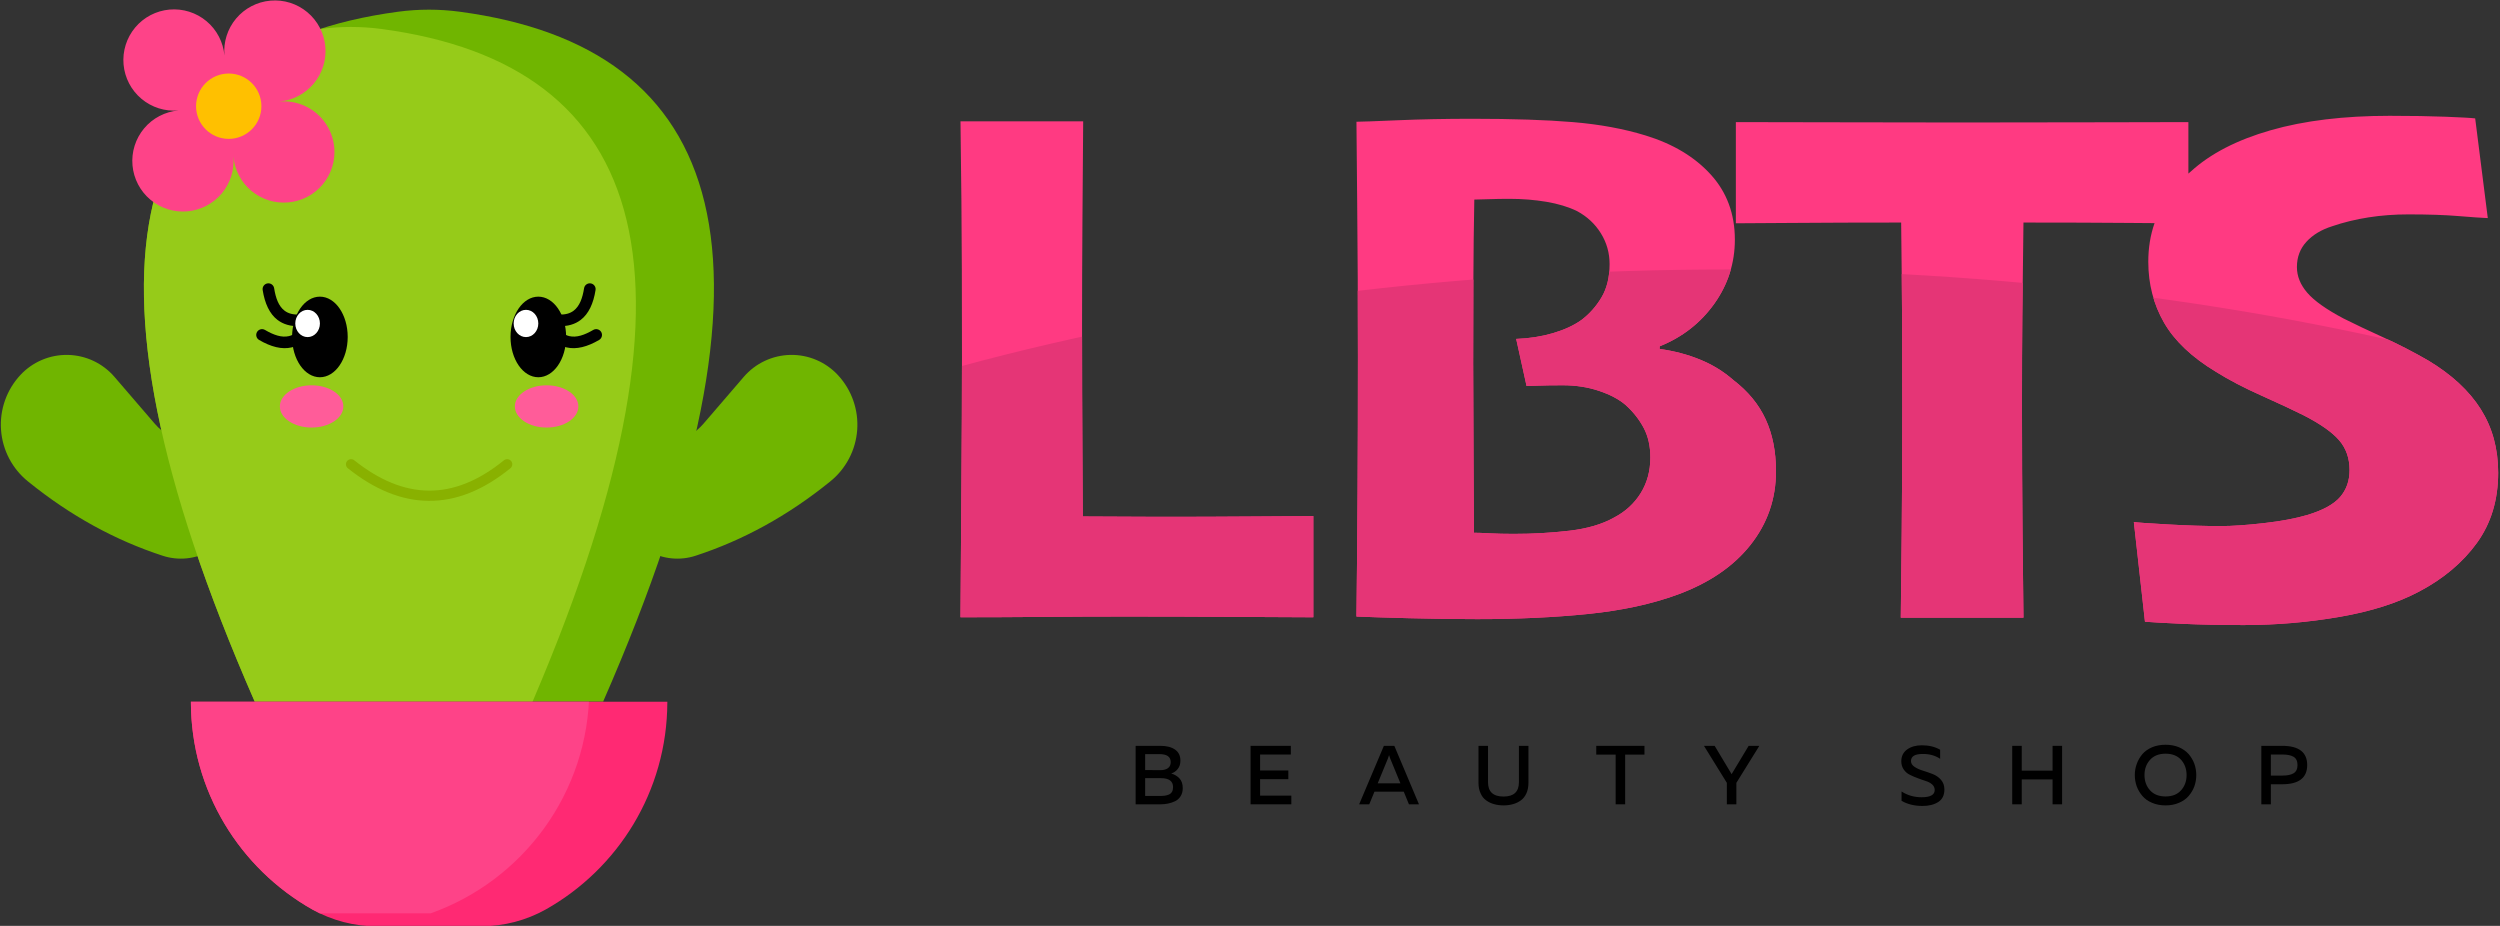 <?xml version="1.0" encoding="UTF-8" standalone="no"?>
<!DOCTYPE svg PUBLIC "-//W3C//DTD SVG 1.1//EN" "http://www.w3.org/Graphics/SVG/1.1/DTD/svg11.dtd">
<svg width="100%" height="100%" viewBox="0 0 2198 814" version="1.1" xmlns="http://www.w3.org/2000/svg" xmlns:xlink="http://www.w3.org/1999/xlink" xml:space="preserve" xmlns:serif="http://www.serif.com/" style="fill-rule:evenodd;clip-rule:evenodd;stroke-linecap:round;stroke-linejoin:round;stroke-miterlimit:1.5;">
    <rect x="0" y="0" width="2198" height="814" fill="#333333" stroke="none"/>
    <g transform="matrix(1,0,0,1,-2587.1,-3392.98)">
        <g transform="matrix(1.134,0,0,1.134,-3881.76,1081.28)">
            <g transform="matrix(1.154,-1.469,1.469,1.154,4037.77,3125.95)">
                <path d="M912.538,516.722C910.047,511.938 909.257,506.448 910.3,501.155C911.578,494.669 913.445,485.194 915.259,475.988C916.702,468.667 914.955,461.078 910.457,455.124C905.959,449.17 899.136,445.417 891.699,444.804C891.698,444.804 891.698,444.804 891.697,444.804C883.321,444.114 875.035,446.939 868.826,452.602C862.616,458.265 859.041,466.255 858.958,474.659C858.624,497.302 862.161,518.174 869.196,537.465C871.551,544.024 876.609,549.255 883.085,551.828C889.562,554.401 896.831,554.068 903.045,550.913C903.07,550.962 903.07,550.962 903.07,550.962C908.775,548.065 913.085,543.007 915.04,536.914C916.995,530.821 916.432,524.199 913.476,518.524C913.154,517.906 912.841,517.303 912.538,516.722Z" style="fill:rgb(112,181,0);"/>
            </g>
            <g transform="matrix(-1.154,-1.469,-1.469,1.154,8036.55,3125.95)">
                <path d="M912.538,516.722C910.047,511.938 909.257,506.448 910.3,501.155C911.578,494.669 913.445,485.194 915.259,475.988C916.702,468.667 914.955,461.078 910.457,455.124C905.959,449.17 899.136,445.417 891.699,444.804C891.698,444.804 891.698,444.804 891.697,444.804C883.321,444.114 875.035,446.939 868.826,452.602C862.616,458.265 859.041,466.255 858.958,474.659C858.624,497.302 862.161,518.174 869.196,537.465C871.551,544.024 876.609,549.255 883.085,551.828C889.562,554.401 896.831,554.068 903.045,550.913C903.07,550.962 903.07,550.962 903.07,550.962C908.775,548.065 913.085,543.007 915.04,536.914C916.995,530.821 916.432,524.199 913.476,518.524C913.154,517.906 912.841,517.303 912.538,516.722Z" style="fill:rgb(112,181,0);"/>
            </g>
            <g transform="matrix(4.421,0,0,4.421,3440.78,346.729)">
                <path d="M617.803,505.709L556.696,505.709C522.429,427.472 535.136,390.994 581.837,384.733C585.429,384.25 589.07,384.25 592.662,384.733C639.363,390.994 652.07,427.472 617.803,505.709Z" style="fill:rgb(112,181,0);"/>
                <clipPath id="_clip1">
                    <path d="M617.803,505.709L556.696,505.709C522.429,427.472 535.136,390.994 581.837,384.733C585.429,384.25 589.07,384.25 592.662,384.733C639.363,390.994 652.07,427.472 617.803,505.709Z"/>
                </clipPath>
                <g clip-path="url(#_clip1)">
                    <g transform="matrix(1,0,0,1,-13.687,3.031)">
                        <path d="M617.803,505.709L556.696,505.709C522.429,427.472 535.136,390.994 581.837,384.733C585.429,384.25 589.07,384.25 592.662,384.733C639.363,390.994 652.07,427.472 617.803,505.709Z" style="fill:rgb(150,203,25);"/>
                    </g>
                </g>
            </g>
            <g transform="matrix(1,0,0,1,3676.71,2005.03)">
                <g transform="matrix(1,0,0,1,28.351,0)">
                    <g transform="matrix(0.776,0,0,0.776,151.265,562.586)">
                        <ellipse cx="2692.95" cy="-275.74" rx="31.721" ry="21.106" style="fill:rgb(255,92,153);"/>
                    </g>
                    <g>
                        <path d="M2200.28,297.071C2209.36,302.388 2217.94,304.658 2225.54,302.843C2230.86,301.572 2235.83,298.358 2240.2,292.501C2241.69,290.511 2241.28,287.689 2239.29,286.203C2237.3,284.717 2234.48,285.126 2232.99,287.117C2230.11,290.974 2226.96,293.252 2223.45,294.089C2217.81,295.436 2211.57,293.25 2204.83,289.304C2202.69,288.05 2199.93,288.771 2198.67,290.914C2197.42,293.057 2198.14,295.816 2200.28,297.071ZM2203.05,258.368C2204.69,268.761 2208.37,276.833 2214.59,281.563C2218.95,284.875 2224.59,286.681 2231.89,286.351C2234.37,286.239 2236.29,284.134 2236.18,281.653C2236.07,279.172 2233.96,277.248 2231.48,277.36C2226.67,277.578 2222.91,276.58 2220.04,274.398C2215.42,270.888 2213.16,264.675 2211.94,256.963C2211.55,254.509 2209.24,252.833 2206.79,253.22C2204.34,253.608 2202.66,255.915 2203.05,258.368Z"/>
                        <g transform="matrix(0.476,0,0,0.476,1254.01,450.802)">
                            <ellipse cx="2087" cy="-327.85" rx="45.287" ry="65.644"/>
                        </g>
                    </g>
                    <g transform="matrix(0.211,0,0,0.161,1797.53,337.076)">
                        <ellipse cx="2087" cy="-327.85" rx="45.287" ry="65.644" style="fill:white;"/>
                    </g>
                </g>
                <g transform="matrix(-1,0,0,1,4692.54,0)">
                    <g transform="matrix(0.776,0,0,0.776,151.265,562.586)">
                        <ellipse cx="2692.95" cy="-275.74" rx="31.721" ry="21.106" style="fill:rgb(255,92,153);"/>
                    </g>
                    <g>
                        <path d="M2200.28,297.071C2209.36,302.388 2217.94,304.658 2225.54,302.843C2230.86,301.572 2235.83,298.358 2240.2,292.501C2241.69,290.511 2241.28,287.689 2239.29,286.203C2237.3,284.717 2234.48,285.126 2232.99,287.117C2230.11,290.974 2226.96,293.252 2223.45,294.089C2217.81,295.436 2211.57,293.25 2204.83,289.304C2202.69,288.05 2199.93,288.771 2198.67,290.914C2197.42,293.057 2198.14,295.816 2200.28,297.071ZM2203.05,258.368C2204.69,268.761 2208.37,276.833 2214.59,281.563C2218.95,284.875 2224.59,286.681 2231.89,286.351C2234.37,286.239 2236.29,284.134 2236.18,281.653C2236.07,279.172 2233.96,277.248 2231.48,277.36C2226.67,277.578 2222.91,276.58 2220.04,274.398C2215.42,270.888 2213.16,264.675 2211.94,256.963C2211.55,254.509 2209.24,252.833 2206.79,253.22C2204.34,253.608 2202.66,255.915 2203.05,258.368Z"/>
                        <g transform="matrix(0.476,0,0,0.476,1254.01,450.802)">
                            <ellipse cx="2087" cy="-327.85" rx="45.287" ry="65.644"/>
                        </g>
                    </g>
                    <g transform="matrix(0.211,0,0,0.161,1816.63,337.076)">
                        <ellipse cx="2087" cy="-327.85" rx="45.287" ry="65.644" style="fill:white;"/>
                    </g>
                </g>
            </g>
            <g transform="matrix(1,0,0,1,3680.19,1631.04)">
                <path d="M2316.47,1125.68C2298.95,1125.68 2281.72,1121.19 2266.43,1112.63C2210.26,1080.89 2172.27,1020.63 2172.27,951.564L2541.67,951.564L2541.66,952.161C2541.44,1020.98 2503.51,1080.98 2447.48,1112.57C2432.2,1121.12 2414.98,1125.61 2397.47,1125.61C2374.82,1125.68 2339.12,1125.68 2316.47,1125.68Z" style="fill:rgb(255,41,115);"/>
                <clipPath id="_clip2">
                    <path d="M2316.47,1125.68C2298.95,1125.68 2281.72,1121.19 2266.43,1112.63C2210.26,1080.89 2172.27,1020.63 2172.27,951.564L2541.67,951.564L2541.66,952.161C2541.44,1020.98 2503.51,1080.98 2447.48,1112.57C2432.2,1121.12 2414.98,1125.61 2397.47,1125.61C2374.82,1125.68 2339.12,1125.68 2316.47,1125.68Z"/>
                </clipPath>
                <g clip-path="url(#_clip2)">
                    <g transform="matrix(1,0,0,1,-60.512,-10.065)">
                        <path d="M2295.25,1125.68C2223.62,1100.26 2172.27,1031.86 2172.27,951.564L2541.67,951.564L2541.66,952.161C2541.41,1032.21 2490.13,1100.33 2418.68,1125.68L2295.25,1125.68Z" style="fill:rgb(254,67,136);"/>
                    </g>
                </g>
            </g>
            <g transform="matrix(0.139,-0.166,0.166,0.139,5942.79,2048.04)">
                <path d="M0,0.01C0,24.06 -4.78,47.61 -13.81,69.4C-22.84,91.19 -36.12,111.22 -53.12,128.23C-87.12,162.24 -133.25,181.34 -181.34,181.34C-229.43,181.34 -275.56,162.24 -309.56,128.23C-275.56,162.24 -256.45,208.36 -256.45,256.45C-256.45,304.54 -275.56,350.67 -309.56,384.67C-326.56,401.68 -346.6,414.96 -368.39,423.98C-390.18,433.01 -413.74,437.79 -437.79,437.79C-485.88,437.79 -532,418.68 -566.01,384.67C-583.02,367.67 -596.29,347.64 -605.32,325.84C-614.34,304.05 -619.12,280.5 -619.12,256.45C-619.12,208.36 -600.02,162.24 -566.01,128.23C-600.02,162.24 -646.14,181.34 -694.23,181.34C-742.32,181.34 -788.45,162.24 -822.45,128.23C-839.46,111.22 -852.74,91.19 -861.76,69.4C-870.79,47.61 -875.57,24.06 -875.57,0.01C-875.57,-48.09 -856.46,-94.21 -822.45,-128.22C-805.45,-145.22 -785.42,-158.5 -763.62,-167.52C-741.83,-176.55 -718.28,-181.33 -694.23,-181.33C-646.14,-181.33 -600.02,-162.22 -566.01,-128.22C-600.02,-162.22 -619.12,-208.35 -619.12,-256.44C-619.12,-304.53 -600.02,-350.66 -566.01,-384.66C-549,-401.66 -528.97,-414.94 -507.18,-423.97C-485.39,-433 -461.84,-437.78 -437.79,-437.78C-389.69,-437.78 -343.57,-418.67 -309.56,-384.66C-292.56,-367.66 -279.28,-347.63 -270.26,-325.83C-261.23,-304.04 -256.45,-280.48 -256.45,-256.44C-256.45,-208.35 -275.56,-162.22 -309.56,-128.22C-275.56,-162.22 -229.43,-181.33 -181.34,-181.33C-157.3,-181.33 -133.74,-176.55 -111.95,-167.52C-90.15,-158.5 -70.12,-145.22 -53.12,-128.22C-19.11,-94.21 0,-48.09 0,0.01" style="fill:rgb(254,67,136);"/>
            </g>
            <g transform="matrix(1,0,0,1,3667.46,2009.06)">
                <circle cx="2214.34" cy="111.815" r="25.332" style="fill:rgb(255,192,0);"/>
            </g>
            <g transform="matrix(1,0,0,1,3689.55,2013.21)">
                <path d="M2287.09,385.285C2326.9,417.075 2367.22,418.544 2408.12,385.285" style="fill:none;stroke:rgb(137,177,0);stroke-width:7.94px;"/>
            </g>
        </g>
        <g transform="matrix(1.976,0,0,1.976,-1758.88,-5004.29)">
            <g transform="matrix(1,0,0,1,-920.669,1529.19)">
                <path d="M4093.75,2797.68C4094.12,2797.35 4094.5,2797.03 4094.88,2796.7C4103.56,2788.79 4115.38,2782.69 4130.33,2778.4C4145.29,2774.11 4162.93,2771.97 4183.27,2771.97C4192.94,2771.97 4201.27,2772.11 4208.25,2772.38C4215.23,2772.66 4219.61,2772.9 4221.36,2773.12L4226.97,2817.48C4224.22,2817.37 4219.88,2817.07 4213.94,2816.58C4208.01,2816.08 4200.59,2815.83 4191.68,2815.83C4185.52,2815.83 4179.61,2816.27 4173.95,2817.15C4168.29,2818.03 4162.88,2819.35 4157.71,2821.11C4152.87,2822.65 4149.05,2824.96 4146.25,2828.04C4143.44,2831.12 4142.04,2834.85 4142.04,2839.25C4142.04,2843.32 4143.58,2847.14 4146.66,2850.71C4149.74,2854.28 4155.12,2858.11 4162.82,2862.17C4167.88,2864.7 4173.79,2867.51 4180.55,2870.58C4187.31,2873.66 4193.93,2877.07 4200.42,2880.81C4210.86,2887.08 4218.67,2894.3 4223.84,2902.49C4229.01,2910.68 4231.59,2920.11 4231.59,2930.78C4231.59,2942.87 4228.43,2953.29 4222.11,2962.03C4215.78,2970.77 4207.18,2977.99 4196.3,2983.71C4186.73,2988.77 4174.94,2992.51 4160.93,2994.93C4146.91,2997.34 4132.75,2998.55 4118.46,2998.55C4108.13,2998.55 4098.86,2998.36 4090.67,2997.98C4082.48,2997.59 4077.07,2997.29 4074.43,2997.07L4069.48,2952.71C4070.8,2952.93 4075.83,2953.29 4084.57,2953.78C4093.31,2954.28 4101.15,2954.52 4108.07,2954.52C4113.24,2954.52 4119.67,2954.08 4127.37,2953.2C4135.06,2952.32 4141.49,2951.11 4146.66,2949.58C4153.59,2947.49 4158.45,2944.82 4161.26,2941.58C4164.06,2938.33 4165.46,2934.35 4165.46,2929.62C4165.46,2924.34 4163.92,2919.92 4160.84,2916.35C4157.76,2912.77 4152.49,2909.06 4145.01,2905.22C4140.39,2902.91 4134.15,2899.99 4126.29,2896.47C4118.43,2892.96 4111.7,2889.44 4106.09,2885.92C4095.32,2879.43 4087.6,2872.12 4082.92,2863.99C4078.25,2855.85 4075.91,2846.84 4075.91,2836.94C4075.91,2830.74 4076.84,2825 4078.7,2819.72C4075.36,2819.69 4071.59,2819.66 4067.37,2819.63C4054.39,2819.52 4038.73,2819.46 4020.37,2819.46C4020.15,2836.72 4019.98,2850.58 4019.87,2861.02C4019.76,2871.46 4019.71,2884.99 4019.71,2901.59C4019.71,2920.39 4019.79,2938.55 4019.95,2956.09C4020.12,2973.62 4020.26,2986.68 4020.37,2995.26L3965.78,2995.26C3965.89,2987.01 3966.03,2974.45 3966.19,2957.57C3966.36,2940.7 3966.44,2921.98 3966.44,2901.42C3966.44,2886.25 3966.41,2873.33 3966.36,2862.67C3966.3,2852 3966.17,2837.6 3965.95,2819.46C3947.92,2819.46 3931.81,2819.52 3917.63,2819.63C3903.45,2819.74 3895.04,2819.79 3892.4,2819.79L3892.4,2774.77C3900.97,2774.77 3914.99,2774.8 3934.45,2774.85C3953.91,2774.91 3973.31,2774.94 3992.66,2774.94C4014.98,2774.94 4036.34,2774.91 4056.73,2774.85C4077.12,2774.8 4089.46,2774.77 4093.75,2774.77L4093.75,2797.68ZM3910.26,2930.12C3910.26,2942.43 3906.47,2953.37 3898.88,2962.93C3891.3,2972.5 3880.47,2979.86 3866.4,2985.03C3854.96,2989.21 3841.74,2992.07 3826.74,2993.61C3811.73,2995.14 3795.27,2995.91 3777.35,2995.91C3767.67,2995.91 3757.56,2995.78 3747,2995.5C3736.45,2995.23 3728.64,2994.98 3723.59,2994.76C3723.81,2976.73 3723.97,2958.34 3724.08,2939.6C3724.19,2920.85 3724.24,2900.71 3724.24,2879.16C3724.24,2855.63 3724.14,2832.63 3723.91,2810.14C3723.7,2787.66 3723.59,2775.82 3723.59,2774.61C3725.45,2774.61 3731.56,2774.39 3741.89,2773.95C3752.22,2773.51 3763.33,2773.29 3775.2,2773.29C3793.12,2773.29 3808.02,2773.78 3819.89,2774.77C3831.77,2775.76 3842.54,2777.74 3852.21,2780.71C3864.42,2784.45 3874.09,2790.24 3881.24,2798.11C3888.39,2805.97 3891.96,2815.61 3891.96,2827.05C3891.96,2837.49 3888.91,2847 3882.81,2855.58C3876.7,2864.15 3868.6,2870.47 3858.48,2874.54L3858.48,2875.7C3864.86,2876.58 3870.82,2878.14 3876.37,2880.4C3881.93,2882.65 3886.9,2885.7 3891.3,2889.55C3897.78,2894.5 3902.57,2900.3 3905.64,2906.95C3908.72,2913.6 3910.26,2921.32 3910.26,2930.12ZM3704.41,2995.09C3700.23,2995.09 3689.43,2995.03 3672,2994.93C3654.58,2994.82 3637.73,2994.76 3621.46,2994.76C3608.48,2994.76 3595.81,2994.82 3583.44,2994.93C3571.08,2995.03 3559.07,2995.09 3547.41,2995.09C3547.52,2976.62 3547.66,2956.72 3547.82,2935.39C3547.99,2914.07 3548.07,2895.38 3548.07,2879.32C3548.07,2850.41 3547.99,2827.3 3547.82,2809.98C3547.66,2792.66 3547.52,2780.82 3547.41,2774.44L3602,2774.44C3601.89,2787.74 3601.78,2802.61 3601.67,2819.05C3601.56,2835.49 3601.5,2850.74 3601.5,2864.81C3601.5,2885.92 3601.56,2904.8 3601.67,2921.46C3601.78,2938.11 3601.83,2947.71 3601.83,2950.24C3606.78,2950.24 3612.44,2950.26 3618.82,2950.32C3625.19,2950.37 3630.91,2950.4 3635.97,2950.4C3650.48,2950.4 3664.72,2950.35 3678.68,2950.24C3692.64,2950.12 3701.22,2950.07 3704.41,2950.07L3704.41,2995.09ZM3854.36,2924.01C3854.36,2918.96 3853.37,2914.56 3851.39,2910.82C3849.41,2907.08 3846.72,2903.68 3843.31,2900.6C3840.34,2898.07 3836.38,2895.98 3831.44,2894.33C3826.49,2892.68 3821.16,2891.86 3815.44,2891.86C3811.04,2891.86 3807.41,2891.91 3804.56,2892.02C3801.7,2892.13 3799.94,2892.19 3799.28,2892.19L3794.66,2871.24C3800.49,2871.02 3805.93,2870.17 3810.99,2868.69C3816.04,2867.2 3820.28,2865.25 3823.68,2862.83C3827.31,2860.08 3830.31,2856.7 3832.67,2852.69C3835.04,2848.68 3836.22,2843.76 3836.22,2837.93C3836.22,2832.98 3834.93,2828.42 3832.34,2824.24C3829.76,2820.07 3826.21,2816.77 3821.71,2814.35C3817.86,2812.48 3813.32,2811.11 3808.1,2810.23C3802.88,2809.35 3797.36,2808.91 3791.53,2808.91C3788.56,2808.91 3785.51,2808.96 3782.38,2809.07C3779.24,2809.18 3777.13,2809.24 3776.03,2809.24C3775.81,2820.34 3775.67,2832.65 3775.61,2846.18C3775.56,2859.7 3775.53,2871.68 3775.53,2882.13C3775.53,2892.9 3775.59,2907.77 3775.7,2926.74C3775.81,2945.7 3775.86,2955.95 3775.86,2957.49C3777.4,2957.49 3779.74,2957.57 3782.87,2957.74C3786,2957.9 3789.55,2957.99 3793.51,2957.99C3802.08,2957.99 3810.36,2957.52 3818.33,2956.58C3826.3,2955.65 3832.92,2953.7 3838.2,2950.73C3843.25,2948.09 3847.21,2944.46 3850.07,2939.85C3852.93,2935.23 3854.36,2929.95 3854.36,2924.01Z" style="fill:rgb(255,58,130);fill-rule:nonzero;"/>
                <clipPath id="_clip3">
                    <path d="M4093.75,2797.68C4094.12,2797.35 4094.5,2797.03 4094.88,2796.7C4103.56,2788.79 4115.38,2782.69 4130.33,2778.4C4145.29,2774.11 4162.93,2771.97 4183.27,2771.97C4192.94,2771.97 4201.27,2772.11 4208.25,2772.38C4215.23,2772.66 4219.61,2772.9 4221.36,2773.12L4226.97,2817.48C4224.22,2817.37 4219.88,2817.07 4213.94,2816.58C4208.01,2816.08 4200.59,2815.83 4191.68,2815.83C4185.52,2815.83 4179.61,2816.27 4173.95,2817.15C4168.29,2818.03 4162.88,2819.35 4157.71,2821.11C4152.87,2822.65 4149.05,2824.96 4146.25,2828.04C4143.44,2831.12 4142.04,2834.85 4142.04,2839.25C4142.04,2843.32 4143.58,2847.14 4146.66,2850.71C4149.74,2854.28 4155.12,2858.11 4162.82,2862.17C4167.88,2864.7 4173.79,2867.51 4180.55,2870.58C4187.31,2873.66 4193.93,2877.07 4200.42,2880.81C4210.86,2887.08 4218.67,2894.3 4223.84,2902.49C4229.01,2910.68 4231.59,2920.11 4231.59,2930.78C4231.59,2942.87 4228.43,2953.29 4222.11,2962.03C4215.78,2970.77 4207.18,2977.99 4196.3,2983.71C4186.73,2988.77 4174.94,2992.51 4160.93,2994.93C4146.91,2997.34 4132.75,2998.55 4118.46,2998.55C4108.13,2998.55 4098.86,2998.36 4090.67,2997.98C4082.48,2997.59 4077.07,2997.29 4074.43,2997.07L4069.48,2952.71C4070.8,2952.93 4075.83,2953.29 4084.57,2953.78C4093.31,2954.28 4101.15,2954.52 4108.07,2954.52C4113.24,2954.52 4119.67,2954.08 4127.37,2953.2C4135.06,2952.32 4141.49,2951.11 4146.66,2949.58C4153.59,2947.49 4158.45,2944.82 4161.26,2941.58C4164.06,2938.33 4165.46,2934.35 4165.46,2929.62C4165.46,2924.34 4163.92,2919.92 4160.84,2916.35C4157.76,2912.77 4152.49,2909.06 4145.01,2905.22C4140.39,2902.91 4134.15,2899.99 4126.29,2896.47C4118.43,2892.96 4111.7,2889.44 4106.09,2885.92C4095.32,2879.43 4087.6,2872.12 4082.92,2863.99C4078.25,2855.85 4075.91,2846.84 4075.91,2836.94C4075.91,2830.74 4076.84,2825 4078.7,2819.72C4075.36,2819.69 4071.59,2819.66 4067.37,2819.63C4054.39,2819.52 4038.73,2819.46 4020.37,2819.46C4020.15,2836.72 4019.98,2850.58 4019.87,2861.02C4019.76,2871.46 4019.71,2884.99 4019.71,2901.59C4019.71,2920.39 4019.79,2938.55 4019.95,2956.09C4020.12,2973.62 4020.26,2986.68 4020.37,2995.26L3965.78,2995.26C3965.89,2987.01 3966.03,2974.45 3966.19,2957.57C3966.36,2940.7 3966.44,2921.98 3966.44,2901.42C3966.44,2886.25 3966.41,2873.33 3966.36,2862.67C3966.3,2852 3966.17,2837.6 3965.95,2819.46C3947.92,2819.46 3931.81,2819.52 3917.63,2819.63C3903.45,2819.74 3895.04,2819.79 3892.4,2819.79L3892.4,2774.77C3900.97,2774.77 3914.99,2774.8 3934.45,2774.85C3953.91,2774.91 3973.31,2774.94 3992.66,2774.94C4014.98,2774.94 4036.34,2774.91 4056.73,2774.85C4077.12,2774.8 4089.46,2774.77 4093.75,2774.77L4093.75,2797.68ZM3910.26,2930.12C3910.26,2942.43 3906.47,2953.37 3898.88,2962.93C3891.3,2972.5 3880.47,2979.86 3866.4,2985.03C3854.96,2989.21 3841.74,2992.07 3826.74,2993.61C3811.73,2995.14 3795.27,2995.91 3777.35,2995.91C3767.67,2995.91 3757.56,2995.78 3747,2995.5C3736.45,2995.23 3728.64,2994.98 3723.59,2994.76C3723.81,2976.73 3723.97,2958.34 3724.08,2939.6C3724.19,2920.85 3724.24,2900.71 3724.24,2879.16C3724.24,2855.63 3724.14,2832.63 3723.91,2810.14C3723.7,2787.66 3723.59,2775.82 3723.59,2774.61C3725.45,2774.61 3731.56,2774.39 3741.89,2773.95C3752.22,2773.51 3763.33,2773.29 3775.2,2773.29C3793.12,2773.29 3808.02,2773.78 3819.89,2774.77C3831.77,2775.76 3842.54,2777.74 3852.21,2780.71C3864.42,2784.45 3874.09,2790.24 3881.24,2798.11C3888.39,2805.97 3891.96,2815.61 3891.96,2827.05C3891.96,2837.49 3888.91,2847 3882.81,2855.58C3876.7,2864.15 3868.6,2870.47 3858.48,2874.54L3858.48,2875.7C3864.86,2876.58 3870.82,2878.14 3876.37,2880.4C3881.93,2882.65 3886.9,2885.7 3891.3,2889.55C3897.78,2894.5 3902.57,2900.3 3905.64,2906.95C3908.72,2913.6 3910.26,2921.32 3910.26,2930.12ZM3704.41,2995.09C3700.23,2995.09 3689.43,2995.03 3672,2994.93C3654.58,2994.82 3637.73,2994.76 3621.46,2994.76C3608.48,2994.76 3595.81,2994.82 3583.44,2994.93C3571.08,2995.03 3559.07,2995.09 3547.41,2995.09C3547.52,2976.62 3547.66,2956.72 3547.82,2935.39C3547.99,2914.07 3548.07,2895.38 3548.07,2879.32C3548.07,2850.41 3547.99,2827.3 3547.82,2809.98C3547.66,2792.66 3547.52,2780.82 3547.41,2774.44L3602,2774.44C3601.89,2787.74 3601.78,2802.61 3601.67,2819.05C3601.56,2835.49 3601.5,2850.74 3601.5,2864.81C3601.5,2885.92 3601.56,2904.8 3601.67,2921.46C3601.78,2938.11 3601.83,2947.71 3601.83,2950.24C3606.78,2950.24 3612.44,2950.26 3618.82,2950.32C3625.19,2950.37 3630.91,2950.4 3635.97,2950.4C3650.48,2950.4 3664.72,2950.35 3678.68,2950.24C3692.64,2950.12 3701.22,2950.07 3704.41,2950.07L3704.41,2995.09ZM3854.36,2924.01C3854.36,2918.96 3853.37,2914.56 3851.39,2910.82C3849.41,2907.08 3846.72,2903.68 3843.31,2900.6C3840.34,2898.07 3836.38,2895.98 3831.44,2894.33C3826.49,2892.68 3821.16,2891.86 3815.44,2891.86C3811.04,2891.86 3807.41,2891.91 3804.56,2892.02C3801.7,2892.13 3799.94,2892.19 3799.28,2892.19L3794.66,2871.24C3800.49,2871.02 3805.93,2870.17 3810.99,2868.69C3816.04,2867.2 3820.28,2865.25 3823.68,2862.83C3827.31,2860.08 3830.31,2856.7 3832.67,2852.69C3835.04,2848.68 3836.22,2843.76 3836.22,2837.93C3836.22,2832.98 3834.93,2828.42 3832.34,2824.24C3829.76,2820.07 3826.21,2816.77 3821.71,2814.35C3817.86,2812.48 3813.32,2811.11 3808.1,2810.23C3802.88,2809.35 3797.36,2808.91 3791.53,2808.91C3788.56,2808.91 3785.51,2808.96 3782.38,2809.07C3779.24,2809.18 3777.13,2809.24 3776.03,2809.24C3775.81,2820.34 3775.67,2832.65 3775.61,2846.18C3775.56,2859.7 3775.53,2871.68 3775.53,2882.13C3775.53,2892.9 3775.59,2907.77 3775.7,2926.74C3775.81,2945.7 3775.86,2955.95 3775.86,2957.49C3777.4,2957.49 3779.74,2957.57 3782.87,2957.74C3786,2957.9 3789.55,2957.99 3793.51,2957.99C3802.08,2957.99 3810.36,2957.52 3818.33,2956.58C3826.3,2955.65 3832.92,2953.7 3838.2,2950.73C3843.25,2948.09 3847.21,2944.46 3850.07,2939.85C3852.93,2935.23 3854.36,2929.95 3854.36,2924.01Z" clip-rule="nonzero"/>
                </clipPath>
                <g clip-path="url(#_clip3)">
                    <g transform="matrix(1.104,0,0,1,-392.815,52.345)">
                        <ellipse cx="3878.5" cy="3110.5" rx="619.5" ry="322.5" style="fill:rgb(229,53,118);"/>
                    </g>
                </g>
            </g>
            <g transform="matrix(1,0,0,1,-920.669,1529.19)">
                <g transform="matrix(37.169,0,0,37.169,3622.18,3078.31)">
                    <path d="M0.085,-0.7L0.381,-0.7C0.456,-0.7 0.514,-0.685 0.557,-0.655C0.6,-0.625 0.621,-0.581 0.621,-0.523C0.621,-0.483 0.611,-0.45 0.59,-0.424C0.569,-0.397 0.543,-0.379 0.511,-0.369C0.549,-0.358 0.582,-0.339 0.609,-0.311C0.636,-0.282 0.649,-0.243 0.649,-0.194C0.649,-0.157 0.641,-0.125 0.624,-0.098C0.607,-0.071 0.585,-0.05 0.557,-0.037C0.529,-0.024 0.501,-0.014 0.473,-0.009C0.444,-0.003 0.414,-0 0.383,-0L0.085,-0L0.085,-0.7ZM0.533,-0.206C0.533,-0.277 0.485,-0.313 0.388,-0.313L0.199,-0.313L0.199,-0.1L0.372,-0.1C0.395,-0.1 0.415,-0.101 0.431,-0.103C0.447,-0.105 0.464,-0.109 0.481,-0.116C0.498,-0.123 0.51,-0.133 0.52,-0.149C0.529,-0.164 0.533,-0.183 0.533,-0.206ZM0.505,-0.505C0.505,-0.569 0.46,-0.601 0.369,-0.601L0.199,-0.601L0.199,-0.41L0.385,-0.409C0.42,-0.409 0.449,-0.417 0.472,-0.433C0.494,-0.449 0.505,-0.473 0.505,-0.505Z" style="fill-rule:nonzero;"/>
                </g>
                <g transform="matrix(37.169,0,0,37.169,3673.32,3078.31)">
                    <path d="M0.085,-0.7L0.567,-0.7L0.567,-0.596L0.199,-0.596L0.199,-0.405L0.537,-0.405L0.537,-0.301L0.199,-0.301L0.199,-0.104L0.573,-0.104L0.573,-0L0.085,-0L0.085,-0.7Z" style="fill-rule:nonzero;"/>
                </g>
                <g transform="matrix(37.169,0,0,37.169,3724.57,3078.31)">
                    <path d="M0.127,-0L0.006,-0L0.302,-0.7L0.427,-0.7L0.722,-0L0.602,-0L0.54,-0.151L0.189,-0.151L0.127,-0ZM0.351,-0.55L0.228,-0.251L0.5,-0.251L0.377,-0.55C0.372,-0.565 0.367,-0.578 0.364,-0.589C0.361,-0.578 0.356,-0.565 0.351,-0.55Z" style="fill-rule:nonzero;"/>
                </g>
                <g transform="matrix(37.169,0,0,37.169,3774.99,3078.31)">
                    <path d="M0.562,-0.7L0.676,-0.7L0.676,-0.259C0.676,-0.21 0.668,-0.168 0.652,-0.132C0.635,-0.095 0.613,-0.067 0.585,-0.047C0.556,-0.026 0.525,-0.011 0.491,-0.002C0.456,0.008 0.419,0.013 0.378,0.013C0.337,0.013 0.3,0.008 0.265,-0.002C0.23,-0.011 0.199,-0.026 0.17,-0.047C0.141,-0.067 0.119,-0.095 0.103,-0.132C0.086,-0.168 0.078,-0.21 0.078,-0.259L0.078,-0.7L0.192,-0.7L0.192,-0.265C0.192,-0.15 0.254,-0.093 0.378,-0.093C0.501,-0.093 0.562,-0.15 0.562,-0.265L0.562,-0.7Z" style="fill-rule:nonzero;"/>
                </g>
                <g transform="matrix(37.169,0,0,37.169,3829.77,3078.31)">
                    <path d="M0.014,-0.7L0.591,-0.7L0.591,-0.595L0.36,-0.595L0.36,-0L0.246,-0L0.246,-0.595L0.014,-0.595L0.014,-0.7Z" style="fill-rule:nonzero;"/>
                </g>
                <g transform="matrix(37.169,0,0,37.169,3877.95,3078.31)">
                    <path d="M0.395,-0L0.281,-0L0.281,-0.257L0.007,-0.7L0.135,-0.7L0.338,-0.361L0.542,-0.7L0.67,-0.7L0.395,-0.257L0.395,-0Z" style="fill-rule:nonzero;"/>
                </g>
                <g transform="matrix(37.169,0,0,37.169,3964.23,3078.55)">
                    <path d="M0.048,-0.522C0.048,-0.583 0.072,-0.63 0.119,-0.664C0.166,-0.697 0.224,-0.713 0.294,-0.713C0.379,-0.713 0.452,-0.695 0.513,-0.66L0.513,-0.551C0.454,-0.591 0.384,-0.61 0.303,-0.609C0.21,-0.609 0.164,-0.581 0.164,-0.524C0.164,-0.497 0.178,-0.474 0.205,-0.456C0.232,-0.437 0.266,-0.422 0.305,-0.41C0.344,-0.398 0.384,-0.384 0.423,-0.369C0.462,-0.354 0.496,-0.331 0.523,-0.3C0.55,-0.269 0.564,-0.23 0.564,-0.184C0.564,-0.115 0.539,-0.065 0.49,-0.034C0.44,-0.002 0.376,0.014 0.299,0.013C0.206,0.013 0.123,-0.007 0.051,-0.048L0.051,-0.16C0.122,-0.114 0.202,-0.091 0.291,-0.091C0.396,-0.091 0.448,-0.12 0.448,-0.178C0.448,-0.203 0.438,-0.225 0.419,-0.243C0.399,-0.261 0.374,-0.275 0.345,-0.284C0.315,-0.293 0.283,-0.305 0.248,-0.318C0.213,-0.331 0.181,-0.344 0.152,-0.359C0.122,-0.373 0.097,-0.394 0.078,-0.422C0.058,-0.45 0.048,-0.483 0.048,-0.522Z" style="fill-rule:nonzero;"/>
                </g>
                <g transform="matrix(37.169,0,0,37.169,4012.21,3078.31)">
                    <path d="M0.568,-0.7L0.682,-0.7L0.682,-0L0.568,-0L0.568,-0.298L0.199,-0.298L0.199,-0L0.085,-0L0.085,-0.7L0.199,-0.7L0.199,-0.403L0.568,-0.403L0.568,-0.7Z" style="fill-rule:nonzero;"/>
                </g>
                <g transform="matrix(37.169,0,0,37.169,4068.42,3078.31)">
                    <path d="M0.063,-0.215C0.048,-0.258 0.04,-0.303 0.04,-0.35C0.04,-0.397 0.048,-0.442 0.064,-0.485C0.079,-0.528 0.102,-0.566 0.131,-0.601C0.16,-0.635 0.199,-0.662 0.247,-0.683C0.295,-0.703 0.349,-0.713 0.408,-0.713C0.467,-0.713 0.521,-0.703 0.569,-0.683C0.616,-0.662 0.655,-0.635 0.685,-0.601C0.714,-0.566 0.737,-0.528 0.753,-0.485C0.768,-0.442 0.776,-0.397 0.776,-0.35C0.776,-0.303 0.768,-0.258 0.753,-0.215C0.737,-0.172 0.714,-0.134 0.685,-0.1C0.655,-0.065 0.616,-0.038 0.569,-0.018C0.521,0.003 0.467,0.013 0.408,0.013C0.349,0.013 0.295,0.003 0.247,-0.018C0.199,-0.038 0.16,-0.065 0.131,-0.1C0.102,-0.134 0.079,-0.172 0.063,-0.215ZM0.594,-0.168C0.638,-0.217 0.66,-0.278 0.66,-0.35C0.66,-0.422 0.638,-0.483 0.595,-0.532C0.551,-0.581 0.489,-0.606 0.408,-0.606C0.328,-0.606 0.266,-0.581 0.222,-0.532C0.178,-0.483 0.156,-0.422 0.156,-0.35C0.156,-0.278 0.178,-0.217 0.222,-0.168C0.266,-0.119 0.328,-0.094 0.408,-0.094C0.489,-0.094 0.551,-0.119 0.594,-0.168Z" style="fill-rule:nonzero;"/>
                </g>
                <g transform="matrix(37.169,0,0,37.169,4123.05,3078.31)">
                    <path d="M0.085,-0.7L0.335,-0.7C0.534,-0.7 0.634,-0.623 0.634,-0.47C0.634,-0.317 0.534,-0.24 0.335,-0.24L0.199,-0.24L0.199,-0L0.085,-0L0.085,-0.7ZM0.47,-0.371C0.502,-0.39 0.518,-0.423 0.518,-0.47C0.518,-0.517 0.502,-0.55 0.471,-0.569C0.439,-0.587 0.396,-0.596 0.341,-0.596L0.199,-0.596L0.199,-0.344L0.341,-0.344C0.396,-0.344 0.439,-0.353 0.47,-0.371Z" style="fill-rule:nonzero;"/>
                </g>
            </g>
        </g>
    </g>
</svg>
